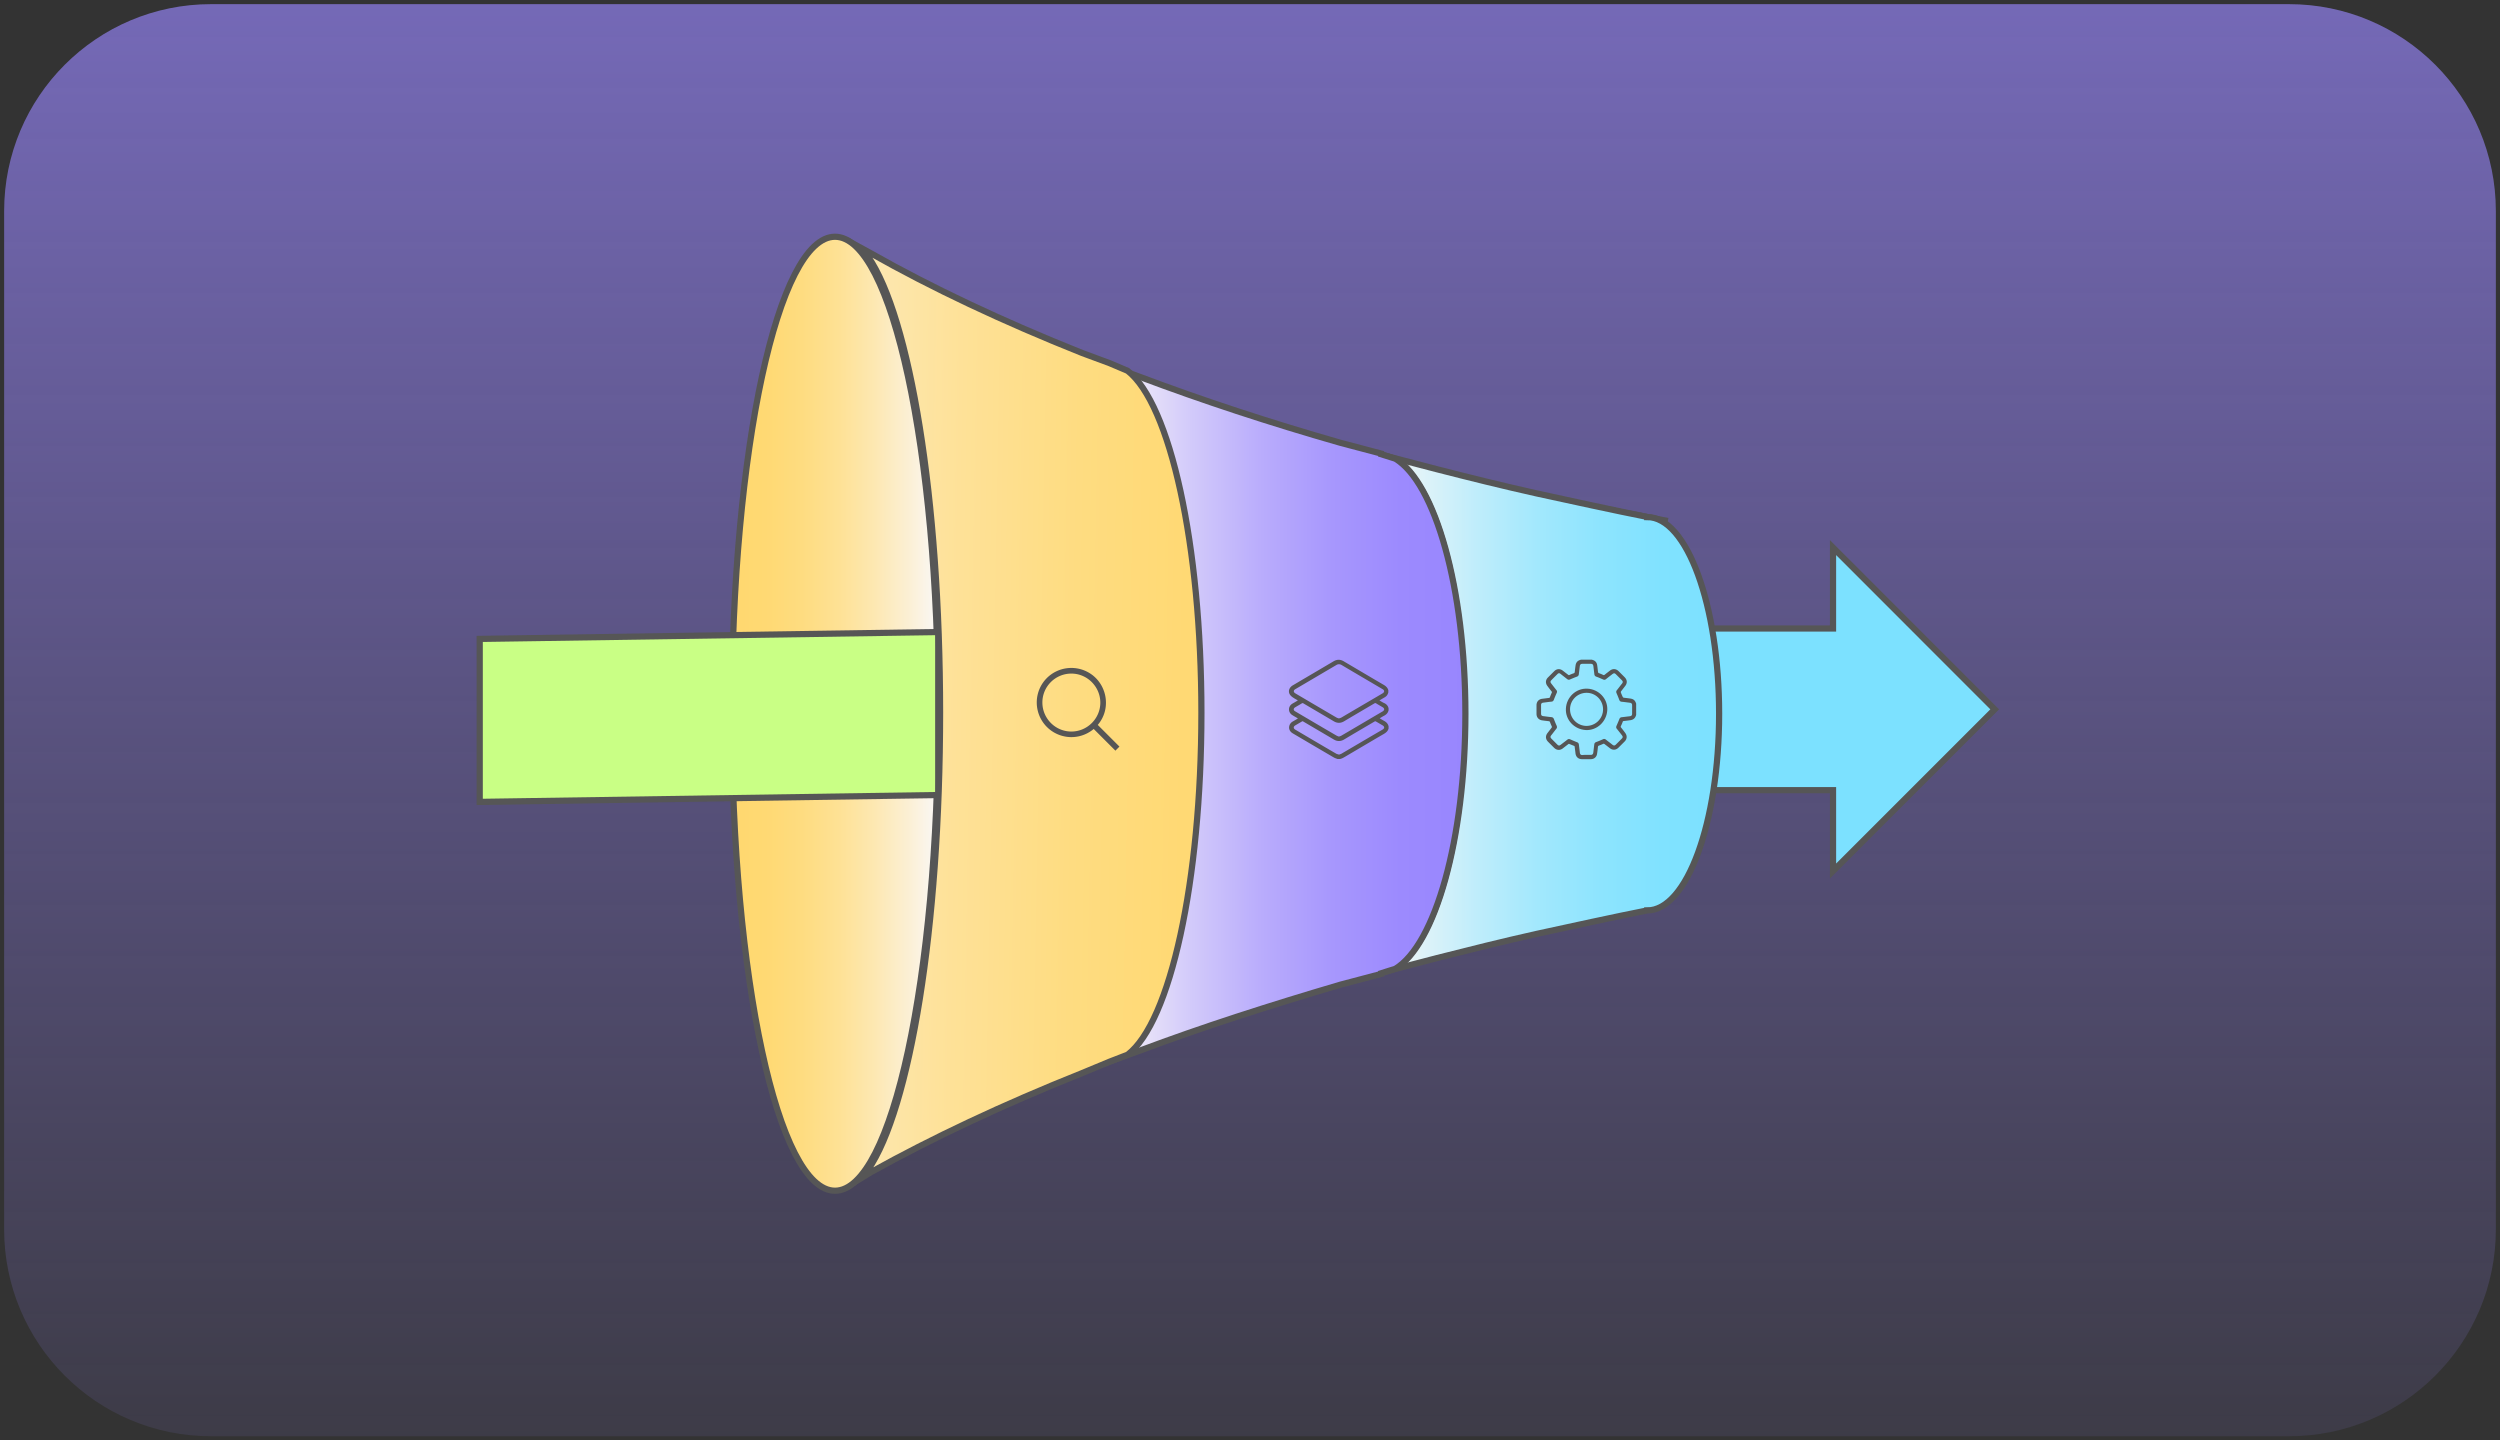 <svg xmlns="http://www.w3.org/2000/svg" width="302" height="174" fill="none"><rect width="100%" height="100%" fill="#333333" stroke="none"/><g clip-path="url(#a)"><path fill="url(#b)" d="M276.5 173.5h-251c-13.81 0-25-11.19-25-25v-123c0-13.81 11.19-25 25-25h251c13.81 0 25 11.19 25 25v123c0 13.81-11.19 25-25 25Z"/><path fill="#7CE1FF" fill-rule="evenodd" stroke="#565656" stroke-miterlimit="10" stroke-width=".75" d="M204.46 75.92h16.97v-9.77l19.53 19.54-19.53 19.53v-9.77h-16.97V75.92Z" clip-rule="evenodd"/><path fill="url(#c)" fill-rule="evenodd" stroke="#565656" stroke-miterlimit="10" stroke-width=".75" d="M100.87 143.84c-6.89 0-12.47-25.8-12.47-57.62 0-31.82 5.58-57.62 12.47-57.62 6.89 0 12.47 25.8 12.47 57.62 0 31.82-5.58 57.62-12.47 57.62Z" clip-rule="evenodd"/><path fill="#C9FF85" fill-rule="evenodd" stroke="#565656" stroke-miterlimit="10" stroke-width=".75" d="m57.95 77.18 55.39-.83v19.69l-55.39.83V77.18Z" clip-rule="evenodd"/><path fill="url(#d)" fill-rule="evenodd" d="M196.24 110.59c-3.54.69-7.09 1.46-10.63 2.22-4.11.92-8.11 1.92-12 2.91l-6.74 1.76v-.08l1.71-.54c4.8-2.91 8.34-15.48 8.34-30.66 0-15.1-3.54-27.75-8.34-30.66l-1.71-.54v-.08l6.74 1.76c3.89 1 7.89 1.99 12 2.91 3.54.77 7.09 1.53 10.63 2.22l5.26 1-2.51-.46v.08c4.8 0 8.69 10.65 8.69 23.76 0 13.11-3.89 23.76-8.69 23.76v.08" clip-rule="evenodd"/><path stroke="#565656" stroke-miterlimit="10" stroke-width=".5" d="M196.24 110.59c-3.54.69-7.09 1.46-10.63 2.22-4.11.92-8.11 1.92-12 2.91l-6.74 1.76v-.08l1.71-.54c4.8-2.91 8.34-15.48 8.34-30.66 0-15.1-3.54-27.75-8.34-30.66l-1.71-.54v-.08l6.74 1.76c3.89 1 7.89 1.99 12 2.91 3.54.77 7.09 1.53 10.63 2.22l5.26 1-2.51-.46v.08c4.8 0 8.69 10.65 8.69 23.76 0 13.11-3.89 23.76-8.69 23.76v.08"/><path stroke="#565656" stroke-miterlimit="10" stroke-width=".75" d="M198.98 62.38v.08c4.8 0 8.69 10.65 8.69 23.76 0 13.11-3.89 23.76-8.69 23.76v.08m0-.08c-3.54.69-9.83 2.07-13.37 2.84-4.11.92-8.11 1.92-12 2.91l-6.74 1.76v-.08l1.71-.54c4.8-2.91 8.34-15.48 8.34-30.66 0-15.1-3.54-27.75-8.34-30.66l-1.71-.54v-.08l6.74 1.76c3.89 1 7.89 1.99 12 2.91 3.54.77 9.83 2.15 13.37 2.84"/><path fill="url(#e)" fill-rule="evenodd" stroke="#565656" stroke-miterlimit="10" stroke-width=".5" d="M133.45 128.45v-.08l2.29-.84c5.03-3.91 8.92-20.92 8.92-41.31s-3.89-37.4-8.92-41.31l-2.29-.84v-.08l4.23 1.53c7.55 2.84 15.67 5.52 24.24 7.97l4.92 1.3v.08l1.72.54c4.8 2.91 8.46 15.63 8.46 30.81 0 15.17-3.66 27.9-8.46 30.81l-1.72.54v.08l-4.92 1.3c-8.58 2.53-16.69 5.13-24.24 7.97l-4.23 1.53Z" clip-rule="evenodd"/><path stroke="#565656" stroke-miterlimit="10" stroke-width=".75" d="M133.45 128.45v-.08l2.29-.84c5.03-3.91 8.92-20.92 8.92-41.31s-3.89-37.4-8.92-41.31l-2.29-.84v-.08l4.23 1.53c7.55 2.84 15.67 5.52 24.24 7.97l4.92 1.3v.08l1.72.54c4.8 2.91 8.46 15.63 8.46 30.81 0 15.17-3.66 27.9-8.46 30.81l-1.72.54v.08l-4.92 1.3c-8.58 2.53-16.69 5.13-24.24 7.97l-4.23 1.53Z"/><path fill="url(#f)" fill-rule="evenodd" stroke="#565656" stroke-miterlimit="10" stroke-width=".5" d="m103.96 29.92 1.26.69c7.32 4.14 15.89 8.2 25.5 12.03l3.32 1.23 2.17.92c5.14 3.99 8.92 21 8.92 41.31 0 20.39-3.77 37.4-8.92 41.31l-2.17.84-3.32 1.38c-9.6 3.83-18.18 7.89-25.5 11.96l-1.26.77.91-1.07c5.03-7.28 8.69-29.2 8.69-55.18 0-25.9-3.66-47.82-8.69-55.1l-.91-1.09Z" clip-rule="evenodd"/><path stroke="#565656" stroke-miterlimit="10" stroke-width=".75" d="m103.96 29.92 1.26.69c7.32 4.14 15.89 8.2 25.5 12.03l3.32 1.23 2.17.92c5.14 3.99 8.92 21 8.92 41.31 0 20.39-3.77 37.4-8.92 41.31l-2.17.84-3.32 1.38c-9.6 3.83-18.18 7.89-25.5 11.96l-1.26.77.91-1.07c5.03-7.28 8.69-29.2 8.69-55.18 0-25.9-3.66-47.82-8.69-55.1l-.91-1.09Z"/><path fill="#565656" d="M167.74 85.57v.23c-.07.32-.28.53-.56.67-.17.09-.33.19-.51.3.18.11.34.21.51.3.28.15.49.35.56.67V88c-.08.32-.31.51-.59.67-1.51.88-3.01 1.77-4.52 2.66-.24.14-.48.3-.76.36h-.3c-.14-.06-.29-.1-.43-.18-1.32-.77-2.65-1.55-3.97-2.33l-1.02-.6c-.34-.21-.49-.54-.4-.89.06-.24.21-.41.41-.53.21-.12.42-.24.63-.37-.24-.15-.47-.27-.7-.42-.51-.33-.5-1.02 0-1.35.08-.05.16-.1.24-.14.15-.09.29-.17.45-.27-.22-.13-.43-.24-.63-.38-.13-.09-.26-.21-.34-.34-.23-.39-.07-.85.36-1.1 1.64-.97 3.28-1.93 4.92-2.9.42-.25.82-.25 1.24 0 1.6.94 3.19 1.89 4.79 2.82.28.16.5.35.59.67v.26c-.06.25-.19.45-.41.58l-.36.21c-.09.06-.19.11-.3.18.18.11.34.21.5.29.32.13.53.34.6.67Zm-6 1.22c.11-.04.21-.06.3-.11 1.66-.98 3.32-1.95 4.99-2.93.23-.14.23-.36 0-.49-1.66-.98-3.32-1.95-4.97-2.93a.579.579 0 0 0-.62 0c-1.65.97-3.31 1.95-4.96 2.92-.25.14-.25.36 0 .51 1.65.97 3.31 1.95 4.97 2.92.08.05.19.07.29.11Zm.01 4.37c.11-.04.22-.07.31-.12 1.65-.97 3.3-1.94 4.96-2.91.25-.15.25-.36-.01-.51-.26-.15-.51-.3-.77-.45-.08-.05-.13-.05-.21 0-1.22.72-2.44 1.43-3.66 2.16-.42.25-.83.25-1.25 0-1.22-.72-2.45-1.44-3.67-2.16-.05-.03-.1-.06-.17-.02-.27.17-.55.32-.83.49-.22.14-.22.35 0 .49 1.66.98 3.32 1.96 4.99 2.93.09.04.2.06.31.1Zm-.01-2.18c.11-.04.22-.06.31-.12 1.66-.97 3.31-1.95 4.97-2.92.25-.15.25-.36 0-.51-.26-.15-.52-.3-.78-.46-.08-.05-.13-.05-.21 0-1.22.72-2.44 1.43-3.66 2.16-.42.25-.83.25-1.25 0-1.22-.72-2.45-1.44-3.67-2.16-.07-.04-.12-.05-.19 0-.26.16-.53.31-.8.47-.23.14-.24.36 0 .49 1.66.98 3.32 1.96 4.99 2.93.08.05.19.08.29.12Zm-29.62-.92a4.184 4.184 0 0 1-5.74-6.07 4.194 4.194 0 0 1 5.6-.43c1.82 1.41 2.21 4.16.63 6.01l2.62 2.62-.49.49-2.62-2.62Zm-2.7-6.69c-1.93 0-3.5 1.56-3.5 3.49 0 1.93 1.57 3.51 3.5 3.51 1.92 0 3.5-1.57 3.5-3.5-.01-1.92-1.58-3.5-3.5-3.5Zm68.23 5c-.01.02-.02.04-.02.05-.1.34-.33.53-.68.58-.27.04-.53.07-.8.1-.07.01-.11.03-.13.1-.06.18-.14.35-.22.52-.03.07-.02.11.02.16.17.21.34.43.5.65.26.34.24.73-.06 1.04l-.75.75c-.31.3-.7.33-1.04.06l-.65-.5c-.05-.04-.09-.05-.16-.02-.17.08-.34.15-.51.21-.08.03-.11.07-.12.15-.03.29-.06.58-.11.87-.06.37-.36.61-.73.62h-1.08c-.44 0-.74-.27-.79-.7-.03-.27-.07-.53-.1-.8-.01-.07-.03-.1-.1-.12-.18-.07-.35-.14-.52-.21-.06-.03-.1-.03-.16.02l-.66.51c-.34.26-.73.23-1.04-.07l-.74-.74c-.3-.31-.33-.69-.07-1.04l.5-.65c.04-.06.05-.1.02-.17-.08-.17-.15-.34-.21-.51-.03-.07-.07-.1-.14-.11-.27-.03-.54-.06-.81-.1-.41-.06-.68-.36-.68-.78v-1.05c0-.43.27-.73.7-.78.27-.03.53-.07.8-.1.07-.01.11-.04.13-.11.06-.17.13-.34.21-.51.03-.07.03-.11-.02-.17-.17-.21-.34-.43-.5-.65-.26-.34-.24-.73.07-1.04l.75-.75c.3-.3.69-.33 1.03-.07l.65.5c.06.05.1.06.18.02.16-.08.33-.14.5-.2.08-.03.11-.07.12-.15.03-.27.06-.54.1-.8.05-.35.24-.58.59-.67.01 0 .03-.01.04-.02h1.36c.01.01.03.02.04.02.34.09.53.31.58.64.04.27.07.55.1.82.01.08.04.12.12.15.17.06.34.13.5.21.07.04.12.02.18-.02.21-.17.42-.33.64-.5.34-.26.73-.24 1.04.06l.75.75c.3.31.33.69.06 1.04l-.51.66c-.02.03-.03.09-.02.13.07.18.14.36.23.54.02.04.07.08.11.09.21.03.43.05.64.08.22.03.44.05.62.21.13.12.2.27.25.44v1.36Zm-6 4.82h.5c.2 0 .29-.08.32-.28l.12-.99a.32.32 0 0 1 .23-.28c.27-.1.54-.21.8-.33.14-.07.25-.06.38.04.26.21.52.4.78.61.17.13.27.13.42-.02.24-.23.47-.47.7-.7.15-.15.16-.25.03-.42-.21-.27-.42-.54-.63-.8-.08-.1-.08-.21-.03-.33.12-.27.24-.55.35-.83.05-.13.13-.2.27-.22l1-.12c.19-.03.27-.11.27-.31V85.2c0-.2-.08-.28-.28-.31-.33-.04-.67-.09-1-.12-.14-.02-.22-.09-.27-.22-.1-.27-.21-.54-.33-.81-.06-.14-.06-.25.04-.37.21-.26.4-.52.61-.78.14-.18.13-.27-.02-.43l-.7-.7c-.16-.16-.25-.16-.43-.03-.27.21-.53.41-.79.62-.11.08-.21.09-.34.03-.27-.12-.54-.24-.82-.34a.32.32 0 0 1-.23-.28l-.12-.99c-.03-.2-.11-.28-.32-.28h-1c-.2 0-.29.08-.32.28l-.12.99a.32.32 0 0 1-.23.28c-.27.1-.54.21-.81.33-.13.06-.24.06-.36-.03-.27-.21-.54-.42-.8-.63-.15-.12-.26-.11-.39.03-.24.24-.48.47-.71.71-.15.15-.16.25-.02.43.2.26.4.52.61.78.1.12.1.23.03.37-.12.26-.23.52-.33.79-.06.15-.14.23-.3.24-.33.03-.65.08-.98.12-.2.03-.27.11-.27.31v1.01c0 .2.08.29.27.31.33.04.66.09.99.12.15.02.23.09.29.23.1.27.21.54.33.8.06.14.06.25-.03.37-.21.26-.4.52-.61.78-.14.18-.13.27.02.43l.69.69c.17.17.26.17.45.02l.78-.6c.1-.08.2-.09.33-.04.27.12.55.24.83.35.15.05.21.14.23.29l.12.99c.03.19.11.27.3.27.16-.02.33-.02.5-.02Z"/><path fill="#565656" d="M191.58 88.19c-1.4-.07-2.49-1.22-2.42-2.58.06-1.39 1.22-2.48 2.58-2.42 1.4.06 2.49 1.22 2.42 2.58-.07 1.39-1.23 2.48-2.58 2.42Zm2.07-2.5c0-1.11-.89-2-1.99-2s-2 .88-2 1.99c0 1.11.89 2.01 2 2.01 1.1-.01 1.99-.9 1.99-2Z"/></g><defs><linearGradient id="b" x1="151" x2="151" y1=".5" y2="173.5" gradientUnits="userSpaceOnUse"><stop stop-color="#9886FE" stop-opacity=".65"/><stop offset="1" stop-color="#9886FE" stop-opacity=".1"/></linearGradient><linearGradient id="c" x1="88.396" x2="113.342" y1="86.221" y2="86.221" gradientUnits="userSpaceOnUse"><stop offset="0" stop-color="#FFD86F"/><stop offset=".166" stop-color="#FFD973"/><stop offset=".339" stop-color="#FEDC80"/><stop offset=".514" stop-color="#FEE194"/><stop offset=".692" stop-color="#FDE8B2"/><stop offset=".869" stop-color="#FBF0D7"/><stop offset="1" stop-color="#FAF8F7"/></linearGradient><linearGradient id="d" x1="166.863" x2="207.666" y1="86.221" y2="86.221" gradientUnits="userSpaceOnUse"><stop offset="0" stop-color="#FAF8F7"/><stop offset=".09" stop-color="#E5F4F8"/><stop offset=".278" stop-color="#C0EDFB"/><stop offset=".465" stop-color="#A2E8FD"/><stop offset=".65" stop-color="#8DE4FE"/><stop offset=".83" stop-color="#80E2FF"/><stop offset="1" stop-color="#7CE1FF"/></linearGradient><linearGradient id="e" x1="133.454" x2="177.019" y1="86.221" y2="86.221" gradientUnits="userSpaceOnUse"><stop offset="0" stop-color="#FAF8F7"/><stop offset=".041" stop-color="#F3EFF8"/><stop offset=".239" stop-color="#D2CAFA"/><stop offset=".436" stop-color="#B9ACFC"/><stop offset=".631" stop-color="#A797FD"/><stop offset=".82" stop-color="#9C8AFE"/><stop offset="1" stop-color="#9886FE"/></linearGradient><linearGradient id="f" x1="79.002" x2="154.854" y1="85.682" y2="87.05" gradientUnits="userSpaceOnUse"><stop offset="0" stop-color="#FAF8F7"/><stop offset=".104" stop-color="#FBF2DE"/><stop offset=".296" stop-color="#FCE9B7"/><stop offset=".485" stop-color="#FEE197"/><stop offset=".669" stop-color="#FEDC81"/><stop offset=".843" stop-color="#FFD974"/><stop offset="1" stop-color="#FFD86F"/></linearGradient><clipPath id="a"><path fill="#fff" d="M.5.5h301v173H.5z"/></clipPath></defs></svg>